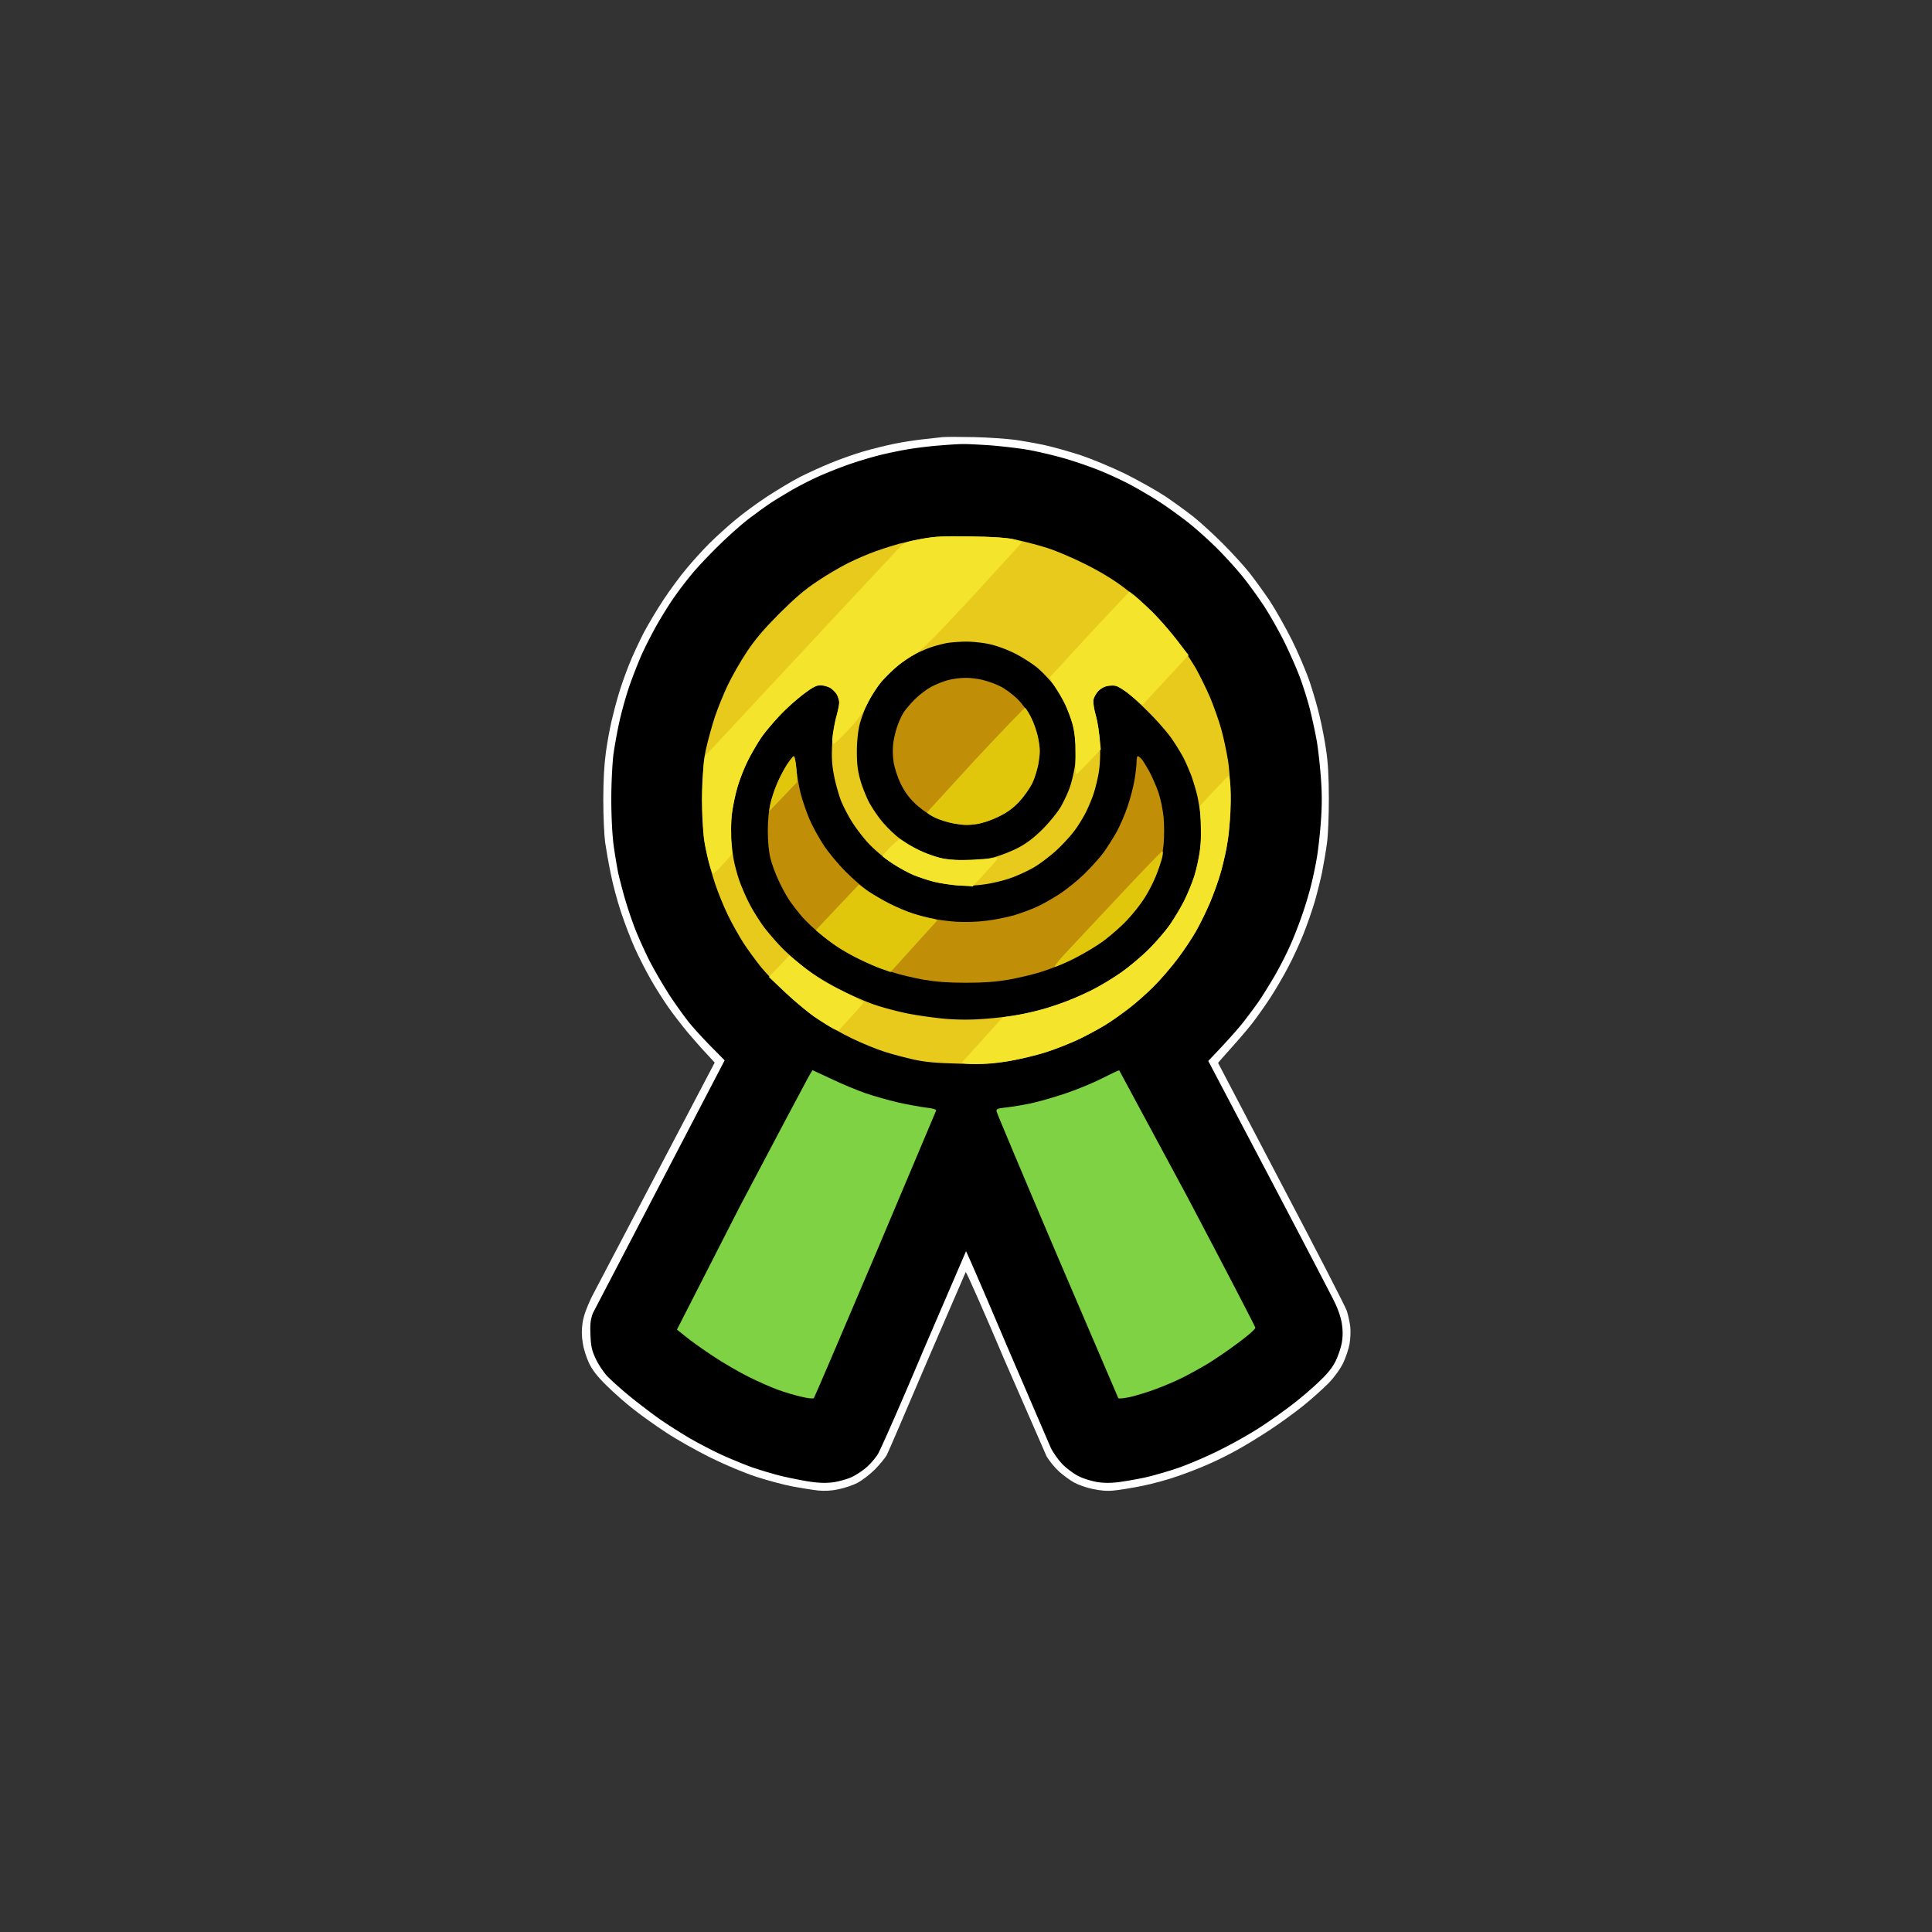 <svg xmlns="http://www.w3.org/2000/svg" width="1280" height="1280" xmlns:v="https://vecta.io/nano"><rect width="100%" height="100%" fill="#333333" stroke="none"/><path d="M624.5 289.6c-2.2.2-8.3.9-13.5 1.5s-13.8 1.9-19 3-14.2 3.3-20 5-15.5 5.1-21.5 7.6c-6 2.4-15.3 6.7-20.5 9.3-5.2 2.7-14.9 8.5-21.5 12.8s-16.3 11.4-21.5 15.8c-5.2 4.3-12.9 11.3-17 15.4s-10.9 11.5-15 16.5c-4.2 4.9-11 14.2-15.2 20.5s-10.1 16.2-13.2 22c-3 5.8-7.5 15.4-9.9 21.5-2.4 6-5.6 15-7 20-1.5 4.9-3.5 12.8-4.6 17.5s-2.8 13.9-3.7 20.5c-1.1 8-1.7 18.6-1.7 31.5 0 10.7.6 23.3 1.2 28 .7 4.7 2.3 14 3.7 20.7 1.3 6.8 4.4 18.3 6.8 25.5 2.4 7.3 6.5 18 9.1 23.8s7.4 15.2 10.7 21 8.6 14.1 11.7 18.5 8.8 11.8 12.7 16.5c4 4.7 9.6 11.1 12.6 14.2l5.3 5.8-81.6 155.5c-3.2 6.7-5.2 12.2-5.9 16.7-.7 4.7-.7 8.9.1 13.5.5 3.8 2.4 9.7 4.1 13.3 2.3 4.8 5.4 8.8 11.7 15 4.7 4.7 12.9 11.9 18.1 15.9 5.2 4.1 14.9 11 21.5 15.3 6.6 4.4 19.6 11.7 29 16.4 9.9 4.9 22.6 10.2 30.5 12.8 7.4 2.4 18.2 5.3 24 6.4s13.4 2.3 17 2.7c4.3.4 8.9.2 13.5-.8 3.9-.8 9.5-2.7 12.5-4.2 3-1.6 8.2-5.5 11.6-8.9 3.3-3.4 6.9-7.7 7.9-9.6s13-29.8 26.7-62l25.6-59.2c.4-.4 11.9 25.7 25.6 58l28 64.1c1.7 2.9 5.4 7.4 8.2 10 2.8 2.5 7.3 5.8 10 7.3s8.3 3.5 12.4 4.3c5.1 1.1 9.6 1.5 14 1 3.6-.3 11.9-1.7 18.5-3s17.3-4.2 23.7-6.5c6.5-2.2 16-5.9 21-8.2 5.1-2.2 13.3-6.3 18.3-9.1 5-2.7 14.6-8.6 21.5-13.1s17-11.9 22.5-16.3 13-11.2 16.7-14.9c4.2-4.4 7.7-9.3 9.7-13.4 1.7-3.6 3.6-9.2 4.2-12.5s.8-8.5.5-11.5c-.4-3-1.4-7.8-2.3-10.5-.9-2.8-20.5-40.8-43.5-84.5L807 704.2c0-.1 3.9-4.6 8.8-10 4.8-5.3 11-12.6 13.8-16.2s8.1-11 11.7-16.5 9-14.7 12-20.5c3.1-5.8 7.7-15.7 10.2-22s5.9-16 7.5-21.5 3.8-14.3 4.9-19.5c1-5.2 2.5-13.8 3.2-19 .8-5.5 1.3-18.2 1.3-30 0-14.2-.6-24.1-1.8-32-.9-6.3-2.8-16.2-4.2-22-1.3-5.8-4.3-16.1-6.6-23s-7.7-19.5-11.9-28c-4.3-8.5-10.9-20.2-14.7-26-3.9-5.8-10.1-14.3-13.8-19-3.8-4.7-11.6-13.2-17.4-19s-14.3-13.6-19-17.4c-4.7-3.7-13.2-9.9-19-13.8-5.8-3.8-17.7-10.5-26.5-14.9-8.8-4.3-22.1-9.8-29.5-12.3-7.4-2.4-18-5.4-23.5-6.6s-14.5-2.8-20-3.6c-5.5-.7-17.6-1.6-27-1.8s-18.8-.2-21 0z" fill="#fff"/><path d="M623 295.1c-5.8.4-15 1.5-20.5 2.4s-14.3 2.7-19.5 4a281.82 281.82 0 0 0-19.5 5.8c-5.5 1.9-14 5.2-19 7.4-5 2.1-13.3 6.3-18.5 9.2-5.2 3-12.2 7.2-15.5 9.4s-9.6 6.8-14 10.1-13.6 11.4-20.4 18.1c-6.8 6.6-15.2 15.6-18.7 20-3.6 4.4-8.7 11.1-11.3 15-2.7 3.8-7.6 11.7-10.9 17.5s-7.9 14.8-10.2 20-5.9 14.4-8 20.5c-2.1 6-5 16.4-6.5 23s-3.3 16.7-4.1 22.5c-.7 5.8-1.4 18.9-1.4 29.2 0 11.3.6 23.5 1.5 30.5.9 6.5 2.3 14.9 3.1 18.8.9 3.8 2.9 11.7 4.6 17.5s4.8 15 7 20.5 6.5 15 9.6 21 9.1 16.2 13.2 22.5c4.2 6.3 10 14.4 13 18 2.9 3.6 9.3 10.5 14.2 15.5l8.9 9L392.8 870c-1.6 4.4-1.9 7.4-1.6 14.5.3 7.4.9 10.2 3.4 15.5 1.6 3.6 5 8.7 7.4 11.4 2.5 2.7 9.4 8.9 15.5 13.9 6.1 4.9 15.1 11.8 20 15.2s13.5 8.8 19 12.1c5.5 3.2 14.5 7.9 20 10.5s14.5 6.3 20 8.4c5.5 2 15.4 5 22 6.6 6.6 1.5 15.6 3.3 20 3.8 5.4.7 10.1.7 14.5 0 3.6-.6 8.7-2.1 11.5-3.4 2.7-1.3 7-4.1 9.5-6.3 2.5-2.1 5.9-6.1 7.6-8.8s15.5-34 30.5-69.6L640 829c.3 0 12.4 28 26.9 62.2l29.4 68.3c1.7 3.3 5.3 8.3 8.1 11.1 2.8 2.7 7.6 6.2 10.6 7.6 3 1.5 8.4 3.1 12 3.7 4.5.7 9 .7 14.5 0a255.79 255.79 0 0 0 17-3c5-1.1 14.4-3.8 21-6s19.2-7.5 28-11.9c8.8-4.3 21.4-11.4 28-15.8 6.6-4.3 16.3-11.2 21.5-15.3 5.2-4 13-10.7 17.3-14.9 5.5-5.2 8.7-9.3 10.7-13.5 1.6-3.3 3.4-8.7 4-12 .7-4.2.7-8 0-12.5-.5-3.8-2.6-9.9-4.9-14.5-2.1-4.4-21.8-42.1-43.7-83.8l-39.9-75.8c12.2-12.7 18.6-20 22.2-24.4 3.5-4.4 8.6-11.2 11.2-15 2.7-3.9 7.4-11.5 10.6-17s7.7-14.3 10-19.5c2.4-5.2 5.9-14.2 7.9-20 2.1-5.8 4.8-14.8 6.1-20s3.1-13.5 3.9-18.5c.9-5 2.1-15.8 2.7-24 .8-11 .8-18.8 0-29.5-.6-8-1.8-18.8-2.7-24s-2.9-14.5-4.4-20.5c-1.5-6.1-4.5-15.5-6.5-21s-6.7-16.3-10.5-24-10-18.6-13.7-24.2-9.7-13.9-13.3-18.4c-3.6-4.6-11-12.8-16.5-18.4s-14.5-13.7-20-18.1c-5.5-4.3-14.3-10.7-19.5-14-5.2-3.4-13.8-8.4-19-11.2s-14.7-7.2-21-9.7-16.9-6.2-23.5-8c-6.6-1.9-17.2-4.4-23.5-5.5s-17.8-2.4-25.5-3c-7.7-.5-15.8-.9-18-.8-2.2 0-8.7.4-14.5.9z"/><path d="M535.2 714.3c-1.6 2.8-22 41.3-45.3 85.5l-41.4 81.1 6 4.8c2.7 2.3 10.6 7.9 17.5 12.5s17.7 10.9 24 14c6.3 3.2 15.1 7 19.5 8.6s11.4 3.7 15.5 4.6c4.1 1 7.8 1.4 8.2.9.4-.4 18.7-43.2 40.7-95l40.3-95.5c.2-.8-2.1-1.5-6.7-2-3.9-.5-12.2-2-18.5-3.4-6.3-1.5-16-4.2-21.5-6.1s-15.6-6.1-22.5-9.4l-12.7-5.9c-.1 0-1.5 2.4-3.1 5.3zm194.8.2c-5.8 3-16.6 7.4-24 9.9s-17.8 5.5-23 6.6-12.6 2.3-16.3 2.7c-6.2.7-6.8 1-6.4 2.8.2 1.1 18.3 44.1 40.2 95.5l40.4 94.3c.3.5 4 .1 8.1-.8 4.1-1 11.8-3.3 17-5.3 5.2-1.9 13.1-5.3 17.5-7.5s12-6.4 17-9.4c4.9-3 14.1-9.3 20.2-13.9 6.4-4.7 11.2-9 11-9.8-.1-.8-20.2-39.5-44.7-86l-45.5-84.5c-.6 0-5.7 2.5-11.5 5.4z" fill="#7fd244"/><path d="M611.5 356.9c-5.5 1-12.7 2.6-16 3.4-3.3.9-10 3-15 4.8-5 1.7-13.3 5.3-18.5 7.9s-14.5 8-20.5 12.1c-8.1 5.3-14.7 11-25.1 21.3-10.6 10.7-15.9 16.9-21.7 25.6-4.2 6.3-9.8 16.2-12.6 22-2.7 5.8-6.6 15.2-8.5 21s-4.5 15.2-5.8 21c-2 9.3-2.2 13.3-2.2 34 0 20.8.2 24.7 2.3 34 1.2 5.8 3.8 15.2 5.7 21s5.7 15.2 8.5 21 7.6 14.3 10.6 19c3.1 4.7 8.2 11.6 11.3 15.5s10.6 11.7 16.6 17.4 15.6 13.5 21.4 17.4c5.8 3.8 15.9 9.6 22.5 12.7 6.6 3.2 16.3 7.2 21.5 8.8 5.2 1.7 14 4 19.5 5.2 7.6 1.7 14.8 2.3 30 2.7 17.5.5 21.6.2 33-1.7 7.1-1.2 18.4-3.9 25-6 6.6-2.2 16.5-6.1 22-8.8s13.1-6.8 17-9.2 10.8-7.3 15.5-10.9 12.1-10.2 16.5-14.6 11.4-12.5 15.5-18c4.2-5.5 9.7-13.8 12.4-18.5 2.6-4.7 6.8-13.2 9.3-19 2.4-5.8 5.8-15.2 7.4-21s3.6-15.2 4.5-21c1-6.2 1.6-16.8 1.6-26s-.6-19.8-1.6-26c-.9-5.8-2.9-15.2-4.5-21s-5-15.2-7.4-21c-2.5-5.8-6.7-14.3-9.3-19-2.7-4.7-8.2-13-12.3-18.5s-11.6-14-16.5-19c-5-4.9-13.8-12.4-19.6-16.7-6.8-5.1-15.8-10.5-25.5-15.3-8.2-4.1-19.3-8.8-24.5-10.4-5.2-1.7-14-4-19.5-5.2-8.1-1.8-14.2-2.2-31.5-2.5-17.7-.3-23.3 0-31.5 1.5z" fill="#e8ca1d"/><path d="M627 426.1c-2.5.5-6.8 1.6-9.5 2.5-2.8.9-7.5 2.9-10.5 4.4s-8.2 4.9-11.6 7.6-8.4 7.6-11.3 10.9c-2.8 3.3-6.9 9.6-9.1 14s-4.7 11.1-5.6 15c-1 4.2-1.7 11.2-1.7 17.5 0 7.9.5 12.5 2.2 18.5 1.2 4.4 3.8 10.9 5.6 14.5 1.9 3.6 5.6 9.2 8.3 12.5 2.6 3.3 7.5 8.2 10.7 10.8 3.3 2.7 9.6 6.6 14 8.7 4.4 2.2 10.9 4.6 14.5 5.4 3.6.9 11.2 1.6 17 1.6 7.4 0 12.8-.6 18.5-2 4.4-1.2 11.6-4 16-6.3 5.7-3 10.3-6.5 16.1-12.2 4.6-4.6 9.8-11 12.2-15 2.2-3.9 5-9.8 6.1-13.3 1.2-3.4 2.6-9.5 3.2-13.5.6-3.9.9-10.6.6-14.7-.4-4.1-1.3-10.2-2.2-13.5s-2.9-8.9-4.6-12.5-5.2-9.4-7.7-13c-2.6-3.5-7.6-8.8-11.2-11.8-3.6-2.9-10.5-7.3-15.5-9.7-5.1-2.5-12.3-5.1-16.8-5.9-4.2-.9-11.2-1.6-15.5-1.5-4.2.1-9.7.5-12.2 1zm-94.7 33.8c-4.3 3.2-11.2 9.4-15.3 13.7-4.2 4.4-9.6 10.8-12.2 14.4-2.5 3.6-6.6 10.5-9.1 15.5-2.5 4.9-5.7 13-7.1 18-1.5 5-3.1 13-3.7 18s-.8 12.4-.5 16.5c.4 4.1 1.1 10.2 1.7 13.5s2.2 9.4 3.6 13.5 4.4 11.1 6.7 15.5c2.2 4.4 6.6 11.4 9.6 15.5 3.1 4.1 8.9 10.8 13 14.9 4.1 4 11.3 10.2 16 13.7s14.1 9.3 21 12.8 17.2 8.1 23 10.1 15.9 4.7 22.5 6 17.9 2.9 25 3.5a161.21 161.21 0 0 0 26 0c7.1-.5 17-1.7 22-2.6s12.8-2.7 17.5-4c4.7-1.4 12.5-4.1 17.5-6.1 5-1.9 12.6-5.5 17-7.8 4.4-2.4 12-7.2 17-10.7 4.9-3.4 12.8-10.1 17.5-14.8s11-11.9 13.9-16 7.2-11.3 9.6-16c2.3-4.7 5.4-12.1 6.8-16.5s3.1-12.3 3.7-17.5c.8-5.6 1.1-13.2.7-18.5-.3-5-1.4-12.4-2.3-16.5s-2.8-10.4-4.1-14c-1.4-3.6-3.6-8.8-5-11.5-1.4-2.8-4.8-8.4-7.6-12.5-2.7-4.1-10-12.5-16.1-18.5-6.1-6.1-13.3-12.6-16.1-14.4-4.3-2.8-5.6-3.2-9.5-2.7-3.1.3-5.3 1.4-7.3 3.3-1.5 1.5-3 4.2-3.3 5.8-.3 1.7.4 6.2 1.6 10.5 1.3 4.5 2.4 11.9 2.7 18.5.4 6.9.1 14-.7 19-.7 4.4-2.3 10.9-3.5 14.5s-3.5 9-5 12-4.6 8.2-7 11.5c-2.3 3.3-7.8 9.4-12.2 13.5s-11.5 9.5-15.9 12c-4.3 2.4-11.5 5.7-15.9 7.1-4.4 1.5-12 3.3-17 3.9-5.3.8-12.5 1-17.5.6-4.7-.4-11.6-1.5-15.5-2.5s-9.9-3-13.5-4.5-10.1-5.1-14.5-8.1c-4.4-2.9-10.7-8.2-14.1-11.7-3.4-3.4-8.4-9.9-11.3-14.3s-6.5-11.4-8.1-15.5c-1.5-4.1-3.6-11.5-4.5-16.5-1.3-6.7-1.6-11.8-1.2-20 .4-6.4 1.5-14.1 2.6-18.3 1.2-3.9 2.1-8.3 2.1-9.7s-.7-3.7-1.5-5.3c-.9-1.5-2.9-3.5-4.5-4.5-1.7-.9-4.5-1.7-6.4-1.7-2.7 0-5.3 1.4-11.3 5.9z"/><path d="M628 450.6c-3 .8-8 2.8-11 4.4s-7.9 5.3-10.8 8.2-6.1 6.7-7.2 8.3-3 5.5-4.1 8.5c-1.2 3-2.5 8.3-3 11.7-.6 4-.5 8.7.1 13 .6 3.9 2.6 10.1 4.6 14.3 2.5 5.1 5.4 9.3 9.3 13 3.1 3.1 8.5 7.1 12.1 8.9 4 2.1 9.5 3.9 14.3 4.8 5.8 1 9.4 1 14.4.3 4.2-.6 9.9-2.5 14.8-4.9 5.9-2.9 9.5-5.5 13.7-10 3.2-3.4 7.1-8.9 8.8-12.4 1.6-3.4 3.5-9.6 4.1-13.7 1-6 1-9-.1-15-.8-4.4-2.8-10.4-4.9-14.5-2.1-4.2-5.8-9.2-9.1-12.5-3.1-3-8.1-6.7-11.1-8.2s-8.1-3.4-11.4-4.2c-3.3-.9-8.7-1.6-12-1.5-3.3 0-8.5.7-11.5 1.5zm-106.7 56.1c-2 3.2-4.9 8.7-6.4 12.3-1.6 3.6-3.6 9.6-4.5 13.5-1.1 4.4-1.7 11-1.7 18s.6 13.5 1.7 18c.9 3.8 3.4 10.6 5.5 15 2 4.4 5.2 10.2 7.1 13 1.8 2.7 5.7 7.7 8.5 11 2.9 3.3 8.8 8.8 13.1 12.2 4.3 3.5 10.6 7.9 13.9 9.9 3.3 2.1 9.6 5.4 14 7.4 4.4 2.1 12.5 5.2 18 6.9 5.5 1.8 15.2 4.1 21.5 5.2 8.3 1.4 16.2 2 28 2 12 0 19.6-.6 28-2 6.3-1.1 16-3.4 21.5-5.1s14.3-5.1 19.5-7.6 13.3-7.1 18-10.2 12.6-9.7 17.6-14.7c5.6-5.6 11-12.2 14.2-17.5 2.9-4.7 6.6-12.2 8.2-16.8 1.9-5.3 3.3-11.6 3.9-17.6.5-5.4.5-13.2 0-18.3-.5-4.8-2-12.2-3.4-16.3s-4.2-10.4-6.1-14c-2-3.6-4.3-7.3-5.2-8.3-1-1-2-1.8-2.4-1.7-.5 0-.8 1.7-.8 3.7 0 2.1-.6 7.6-1.4 12.3s-2.9 12.5-4.6 17.5-4.9 12.4-7.1 16.5c-2.3 4.1-6.3 10.4-8.9 14-2.7 3.6-8.4 9.9-12.7 14.1s-11.6 10.1-16.3 13.2c-4.7 3-11.6 7-15.5 8.7s-10.6 4.2-15 5.5c-4.4 1.2-12.5 2.9-18 3.5-5.8.8-14 1-19.5.7-5.2-.3-12.8-1.3-16.7-2.2-4-.8-10.1-2.4-13.5-3.6-3.5-1.1-9.9-3.9-14.3-6.1s-10.7-5.9-14-8.1-10.1-8.1-15.1-13.1c-5.3-5.3-11.6-12.9-15-18.1-3.2-5-7.4-12.6-9.2-17-1.9-4.4-4.5-12-5.8-17-1.2-5-2.5-12.5-2.9-16.8-.3-4.2-1-7.7-1.6-7.7-.5 0-2.6 2.6-4.6 5.7z" fill="#c18e08"/><path d="M646.3 503.1l-32 35c-.2.5 2.1 2.1 5 3.5 2.8 1.5 8.7 3.3 13 4 5.8 1.1 9.4 1.2 14.5.4 4.1-.6 9.8-2.5 14.7-4.9 5.9-2.9 9.5-5.5 13.8-10 3.1-3.4 7-8.9 8.7-12.4 1.6-3.4 3.5-9.6 4.1-13.7 1-6 1-9-.1-15-.7-4.1-2.8-10.5-4.7-14.3-1.8-3.7-3.7-6.7-4.2-6.7s-15.2 15.3-32.8 34.1zM521 507.2c-2.2 3.5-5.4 9.8-7 14-1.7 4.3-3.3 9.7-3.7 12l-.7 4.3 18.4-19.2c.3-.2.1-4.1-.3-8.8-.5-4.7-1.3-8.5-1.8-8.5s-2.7 2.8-4.9 6.2zm219.4 87.5l-35.6 38c-3.7 4-6.5 7.5-6 7.8.4.2 6.1-2.2 12.7-5.5s15.8-8.8 20.5-12.3c4.7-3.6 11.4-9.5 14.9-13.3 3.6-3.8 8.7-10.3 11.3-14.4 2.7-4.1 6.2-11 7.8-15.3 1.7-4.2 3.5-9.5 4-11.7.6-2.5.6-4 0-4-.5 0-13.8 13.8-29.6 30.7zm-185.7 6.5l-14.2 15.1c6.2 5.3 10.7 8.6 14 10.8s10 6 15 8.4c5 2.5 11.6 5.4 14.8 6.5l5.7 2 30.8-34c.1-.6-1.7-1.3-4-1.6-2.4-.4-7.7-1.8-11.8-3.1s-11.1-4.3-15.5-6.5-10.8-6-14.3-8.3l-6.2-4.4z" fill="#e0c70c"/><path d="M610.5 357c-10.3 1.9-11.2 2.3-14.6 5.8-2 2-31.8 34-66.3 71L467 501c-1.5 10.5-2 20.5-2 29 0 8.7.7 19.9 1.5 25.5.8 5.5 2.3 12.9 3.3 16.4.9 3.5 2.1 6.5 2.7 6.7.6.1 3.6-2.7 6.7-6.2l5.8-6.4c-.9-14.3-.7-22.3-.1-27s2.2-12.5 3.7-17.5c1.4-5 4.6-13.1 7.1-18s6.6-11.9 9.1-15.5c2.6-3.6 8-10 12.2-14.4 4.1-4.3 11-10.5 15.3-13.7 6-4.6 8.5-5.9 11.2-5.9 1.9 0 4.8.8 6.5 1.7 1.6 1 3.6 3 4.5 4.5.8 1.6 1.5 3.9 1.5 5.3s-.9 5.8-1.9 9.8c-1.1 3.9-2.2 9.6-2.5 12.4-.4 3.9-.3 5.3.6 5.2.7-.1 5.1-4.2 9.8-9.3 6.3-6.6 9.7-11.4 12.8-17.6 2.3-4.7 6.5-11.2 9.3-14.5 2.9-3.3 7.9-8.2 11.3-10.9s8.2-5.9 10.8-7.2c3.7-1.9 12.3-10.4 37.5-37.5l33.1-36.3c.2-.6-2.3-1.7-6-2.5-3.8-.8-14.7-1.5-27.8-1.7-18.2-.3-23.2 0-32.5 1.6zm111.8 62.6l-26.5 28.8c-.4.6.9 3.3 2.9 6.1 1.9 2.7 5 8.1 6.9 12 1.8 3.9 4.1 9.9 5.1 13.5 1.3 4.7 1.8 10.2 1.8 19.7 0 7.3.2 13.3.5 13.3.3.1 4.1-3.7 8.4-8.2l7.9-8.3c-1-11.6-2.2-18.4-3.3-22.5-1.3-4.5-1.9-8.7-1.5-10.5.3-1.6 1.8-4.2 3.3-5.8 1.5-1.5 4.1-3 5.7-3.3 1.6-.4 4.2-.4 5.7 0 1.6.3 6.2 3.3 10.3 6.6l7.5 6 27.9-30.2 2.6-2.7c-11.6-15.2-19.2-23.8-24.5-29-5.2-5.1-10.7-10.2-12.2-11.2l-2.6-1.9zM804.2 524l-9.3 10c1.1 16.6.8 23.9.1 29.5-.7 4.9-2.4 12.6-3.8 17s-4.4 11.8-6.8 16.5c-2.3 4.6-6.7 11.8-9.6 16-2.9 4.1-9.1 11.3-13.8 16-4.7 4.6-12.9 11.5-18.1 15.2s-14.4 9.2-20.5 12.2c-6 3-15 6.8-20 8.5-4.9 1.8-12.3 4-16.5 5-4.1 1.1-10.6 2.4-14.5 3l-7 1.1-27.2 30c-.2.6 3.6 1 9.5 1 5.4 0 15.4-1 22.2-2.1 6.9-1.2 17.9-3.8 24.5-6 6.6-2.1 16.5-6.1 22-8.7 5.5-2.7 13.2-6.9 17-9.3 3.9-2.3 10.9-7.3 15.5-10.9 4.7-3.6 12.1-10.1 16.5-14.6 4.4-4.4 11.4-12.5 15.6-18 4.1-5.4 9.7-13.8 12.3-18.4 2.7-4.7 6.8-13 9.1-18.5 2.4-5.5 5.5-14.1 6.9-19 1.5-5 3.3-12.6 4.2-17 .8-4.4 1.9-13.4 2.4-20 .6-6.6.7-15.7.4-20.3-.3-4.5-.8-8.2-1.2-8.2s-4.8 4.5-9.9 10zm-214.3 37.2c-3 3-5.3 5.7-5.2 6 .1.4 3.5 2.9 7.5 5.5 4 2.5 9.9 5.7 13.2 7.1 3.3 1.3 9.2 3.3 13 4.3 3.9 1 11.3 2.1 16.5 2.5l9.5.7c12.9-13.8 16.6-18.2 16.6-18.6s-1.3-.5-2.8-.2-8.2.8-14.8 1.1c-7.5.4-14.2.1-18-.6-3.3-.7-9.1-2.5-13-4.1-3.8-1.6-9-4.3-11.5-5.9-2.4-1.7-4.7-3-5-3s-3 2.3-6 5.2zm-73.7 79l-6.8 7.1c16.4 15.6 25.2 22.9 30.1 26.3 4.9 3.3 10.5 6.9 12.4 7.8 2.9 1.4 3.7 1.5 4.6.4.6-.7 4.3-4.8 8.3-9.1 3.9-4.2 7.2-8.1 7.2-8.5s-4.8-3.1-10.8-6.1c-5.9-2.9-13.5-6.9-16.8-8.9s-9.4-6.5-13.7-9.9l-7.8-6.2z" fill="#f4e52c"/></svg>